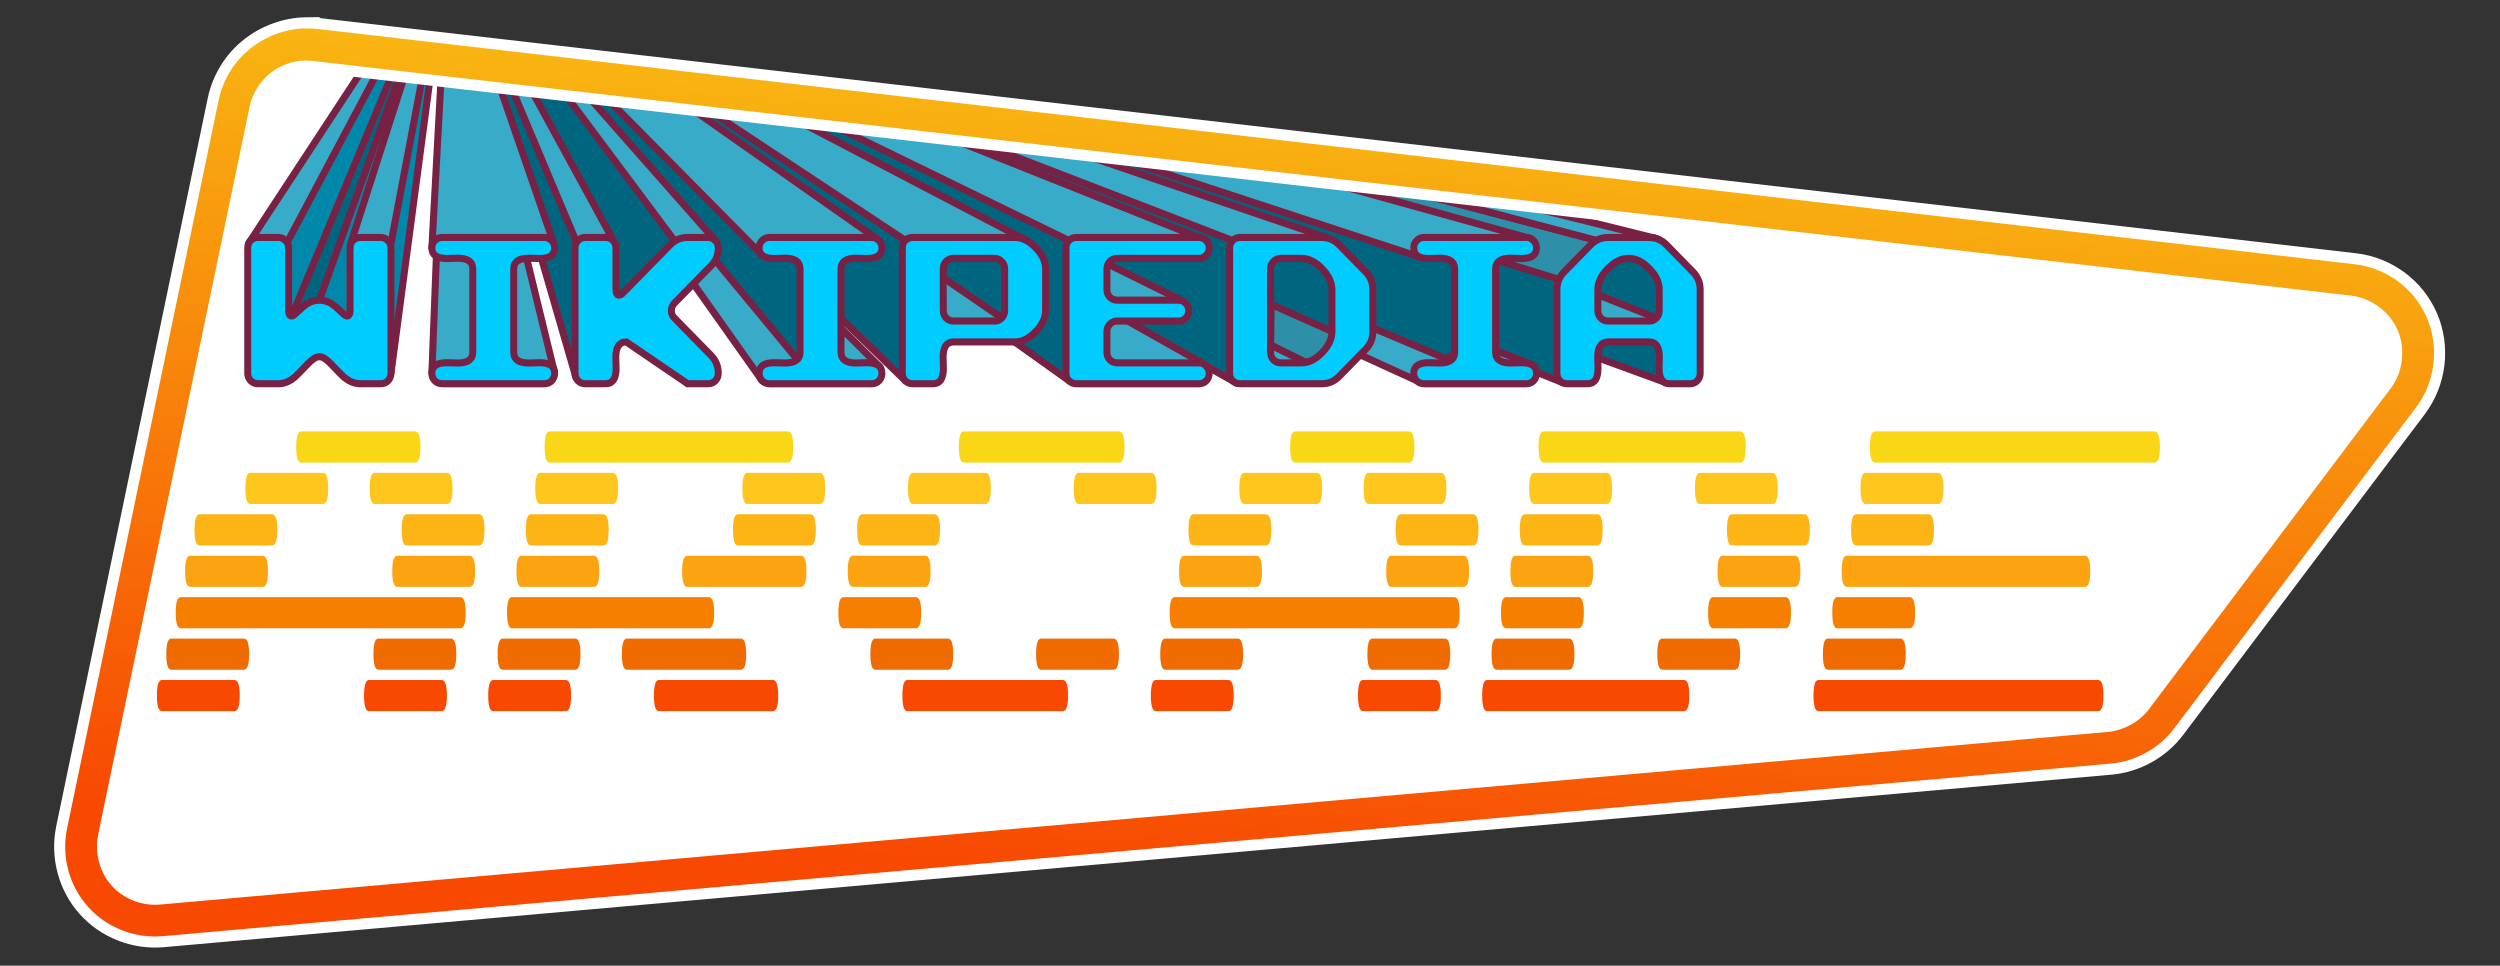 <?xml version="1.0" encoding="UTF-8" standalone="no"?>
<!-- Created with Inkscape (http://www.inkscape.org/) -->

<svg
   xmlns:dc="http://purl.org/dc/elements/1.1/"
   xmlns:cc="http://creativecommons.org/ns#"
   xmlns:rdf="http://www.w3.org/1999/02/22-rdf-syntax-ns#"
   xmlns:svg="http://www.w3.org/2000/svg"
   xmlns="http://www.w3.org/2000/svg"
   xmlns:xlink="http://www.w3.org/1999/xlink"
   xmlns:sodipodi="http://sodipodi.sourceforge.net/DTD/sodipodi-0.dtd"
   xmlns:inkscape="http://www.inkscape.org/namespaces/inkscape"
   width="677.276"
   height="261.613"
   id="svg2"
   version="1.1"
   inkscape:version="0.92.2 (5c3e80d, 2017-08-06)"
   sodipodi:docname="Image_de_travail_VateGV.svg"
   inkscape:export-filename="C:\Users\LRQ\Downloads\Image_de_travail_VateGV.svg.png"
   inkscape:export-xdpi="96"
   inkscape:export-ydpi="96">
  <rect width="100%" height="100%" fill="#333333" stroke="none"/>
  <defs
     id="defs4">
    <linearGradient
       inkscape:collect="always"
       id="linearGradient5145">
      <stop
         style="stop-color:#f9d616;stop-opacity:1"
         offset="0"
         id="stop5147" />
      <stop
         style="stop-color:#f74902;stop-opacity:1"
         offset="1"
         id="stop5149" />
    </linearGradient>
    <linearGradient
       inkscape:collect="always"
       xlink:href="#linearGradient5145"
       id="linearGradient5151"
       x1="319.742"
       y1="165.624"
       x2="343.283"
       y2="490.778"
       gradientUnits="userSpaceOnUse" />
    <clipPath
       clipPathUnits="userSpaceOnUse"
       id="clipPath4010">
      <path
         sodipodi:nodetypes="ccccsccscscccsccc"
         transform="matrix(-0.89,0,0,0.89,768.563,38.836)"
         inkscape:connector-curvature="0"
         id="path4012"
         d="m 712.969,210.969 c -0.792,0.031 -1.589,0.095 -2.375,0.188 -0.01,0.001 -0.021,-0.001 -0.031,0 l -651.531,75 c -10.761,1.235 -20.257,8.297 -24.531,18.25 -4.274,9.953 -2.858,21.69 3.656,30.344 l 77.312,102.625 c 5.165,6.843 13.116,11.243 21.656,12 l 622.688,55.188 c 9.537,0.844 19.07,-2.913 25.438,-10.062 6.367,-7.15 9.001,-17.062 7.062,-26.438 l 0,-0.031 -48.438,-232.812 c -1.456,-7.014 -5.367,-13.325 -11,-17.75 -5.633,-4.425 -12.716,-6.747 -19.875,-6.5 l -0.031,0 z"
         style="font-size:medium;font-style:normal;font-variant:normal;font-weight:normal;font-stretch:normal;text-indent:0;text-align:start;text-decoration:none;line-height:normal;letter-spacing:normal;word-spacing:normal;text-transform:none;direction:ltr;block-progression:tb;writing-mode:lr-tb;text-anchor:start;baseline-shift:baseline;color:#000000;fill:url(#linearGradient4014);fill-opacity:1;stroke:none;stroke-width:4.376;marker:none;visibility:visible;display:inline;overflow:visible;enable-background:accumulate;font-family:Sans;-inkscape-font-specification:Sans" />
    </clipPath>
    <linearGradient
       inkscape:collect="always"
       xlink:href="#linearGradient5145"
       id="linearGradient4014"
       gradientUnits="userSpaceOnUse"
       x1="319.742"
       y1="165.624"
       x2="343.283"
       y2="490.778" />
    <linearGradient
       inkscape:collect="always"
       xlink:href="#linearGradient5145"
       id="linearGradient4023"
       gradientUnits="userSpaceOnUse"
       gradientTransform="matrix(-0.89,0,0,0.89,768.563,38.836)"
       x1="319.742"
       y1="165.624"
       x2="343.283"
       y2="490.778" />
  </defs>
  <sodipodi:namedview
     id="base"
     pagecolor="#ffffff"
     bordercolor="#666666"
     borderopacity="1.0"
     inkscape:pageopacity="0.0"
     inkscape:pageshadow="2"
     inkscape:zoom="0.90509668"
     inkscape:cx="324.94606"
     inkscape:cy="193.47402"
     inkscape:document-units="px"
     inkscape:current-layer="layer1"
     showgrid="false"
     inkscape:window-width="1280"
     inkscape:window-height="668"
     inkscape:window-x="0"
     inkscape:window-y="1"
     inkscape:window-maximized="0"
     inkscape:object-nodes="true"
     inkscape:snap-smooth-nodes="true"
     inkscape:snap-object-midpoints="true"
     inkscape:snap-center="true"
     inkscape:object-paths="true"
     inkscape:snap-nodes="true"
     inkscape:snap-global="false"
     fit-margin-top="0"
     fit-margin-left="0"
     fit-margin-right="0"
     fit-margin-bottom="0" />
  <g
     inkscape:label="Calque 1"
     inkscape:groupmode="layer"
     id="layer1"
     transform="translate(-62.75,-226.444)">
    <path
       style="font-size:medium;font-style:normal;font-variant:normal;font-weight:normal;font-stretch:normal;text-indent:0;text-align:start;text-decoration:none;line-height:normal;letter-spacing:normal;word-spacing:normal;text-transform:none;direction:ltr;block-progression:tb;writing-mode:lr-tb;text-anchor:start;baseline-shift:baseline;color:#000000;fill:url(#linearGradient5151);fill-opacity:1;stroke:none;stroke-width:4.376;marker:none;visibility:visible;display:inline;overflow:visible;enable-background:accumulate;font-family:Sans;-inkscape-font-specification:Sans"
       d="m 712.969,210.969 c -0.792,0.031 -1.589,0.095 -2.375,0.188 -0.01,0.001 -0.021,-0.001 -0.031,0 l -651.531,75 c -10.761,1.235 -20.257,8.297 -24.531,18.25 -4.274,9.953 -2.858,21.69 3.656,30.344 l 77.312,102.625 c 5.165,6.843 13.116,11.243 21.656,12 l 622.688,55.188 c 9.537,0.844 19.07,-2.913 25.438,-10.062 6.367,-7.15 9.001,-17.062 7.062,-26.438 l 0,-0.031 -48.438,-232.812 c -1.456,-7.014 -5.367,-13.325 -11,-17.75 -5.633,-4.425 -12.716,-6.747 -19.875,-6.5 l -0.031,0 z"
       id="path4904"
       inkscape:connector-curvature="0"
       transform="matrix(-0.848,0,0,0.848,751.019,54.05)"
       sodipodi:nodetypes="ccccsccscscccsccc" />
    <path
       style="font-size:medium;font-style:normal;font-variant:normal;font-weight:normal;font-stretch:normal;text-indent:0;text-align:start;text-decoration:none;line-height:normal;letter-spacing:normal;word-spacing:normal;text-transform:none;direction:ltr;block-progression:tb;writing-mode:lr-tb;text-anchor:start;baseline-shift:baseline;color:#000000;fill:#ffffff;fill-opacity:1;stroke:none;stroke-width:27.351;marker:none;visibility:visible;display:inline;overflow:visible;enable-background:accumulate;font-family:Sans;-inkscape-font-specification:Sans"
       d="m 713.406,224.625 0.062,0 c 0.01,-3.6e-4 0.021,3.4e-4 0.031,0 3.886,-0.127 7.863,1.179 10.938,3.594 3.083,2.422 5.265,5.941 6.062,9.781 l 48.125,231.312 0,0.156 0.281,1.375 c 1.054,5.098 -0.437,10.701 -3.875,14.562 -3.44,3.863 -8.809,5.99 -14,5.531 L 138.344,435.75 c -4.627,-0.41 -9.139,-2.907 -11.938,-6.594 L 126.375,429.125 49.094,326.531 c -3.514,-4.669 -4.335,-11.355 -2.031,-16.719 2.302,-5.36 7.732,-9.397 13.531,-10.062 l 651.031,-74.938 0.281,-0.031 0.156,-0.031 0.062,0 0.062,0 c 0.27,-0.032 0.54,-0.075 0.812,-0.094 0.136,-0.009 0.273,-0.025 0.406,-0.031 z"
       id="path5141"
       inkscape:connector-curvature="0"
       transform="matrix(-0.848,0,0,0.848,751.019,54.05)"
       sodipodi:nodetypes="cccsccccscscccsccccccccc" />
    <g
       id="g4207"
       transform="matrix(1.274,0,0,1.274,-50.139,-58.661)">
      <g
         transform="translate(-8,6)"
         style="fill:#ffc61e"
         id="g3158">
        <path
           style="font-size:72px;font-style:normal;font-variant:normal;font-weight:bold;font-stretch:normal;line-height:125%;letter-spacing:0px;word-spacing:0px;fill:#ffc61e;fill-opacity:1;stroke:none;font-family:Arcade Interlaced;-inkscape-font-specification:Arcade Interlaced Bold"
           d="m 151.843,324.962 15.433,0 c 0.751,4e-5 1.126,-1.104 1.126,-3.312 -2e-5,-2.208 -0.375,-3.312 -1.126,-3.312 l -15.433,0 c -0.707,5e-5 -1.06,1.104 -1.06,3.312 -1e-5,2.208 0.353,3.312 1.06,3.312"
           id="path3134"
           inkscape:connector-curvature="0"
           transform="translate(-2,0)" />
        <path
           style="font-size:72px;font-style:normal;font-variant:normal;font-weight:bold;font-stretch:normal;line-height:125%;letter-spacing:0px;word-spacing:0px;fill:#ffc61e;fill-opacity:1;stroke:none;font-family:Arcade Interlaced;-inkscape-font-specification:Arcade Interlaced Bold"
           d="m 178.272,324.962 15.433,0 c 0.751,4e-5 1.126,-1.104 1.126,-3.312 -6e-5,-2.208 -0.375,-3.312 -1.126,-3.312 l -15.433,0 c -0.707,5e-5 -1.06,1.104 -1.06,3.312 -3e-5,2.208 0.353,3.312 1.06,3.312"
           id="path3132"
           inkscape:connector-curvature="0"
           transform="translate(-2,0)" />
        <path
           style="font-size:72px;font-style:normal;font-variant:normal;font-weight:bold;font-stretch:normal;line-height:125%;letter-spacing:0px;word-spacing:0px;fill:#ffc61e;fill-opacity:1;stroke:none;font-family:Arcade Interlaced;-inkscape-font-specification:Arcade Interlaced Bold"
           d="m 213.487,324.962 15.433,0 c 0.751,4e-5 1.126,-1.104 1.126,-3.312 -2e-5,-2.208 -0.375,-3.312 -1.126,-3.312 l -15.433,0 c -0.707,5e-5 -1.06,1.104 -1.06,3.312 0,2.208 0.353,3.312 1.06,3.312"
           id="path3110"
           inkscape:connector-curvature="0"
           transform="translate(-2,0)" />
        <path
           style="font-size:72px;font-style:normal;font-variant:normal;font-weight:bold;font-stretch:normal;line-height:125%;letter-spacing:0px;word-spacing:0px;fill:#ffc61e;fill-opacity:1;stroke:none;font-family:Arcade Interlaced;-inkscape-font-specification:Arcade Interlaced Bold"
           d="m 257.535,324.962 15.433,0 c 0.751,4e-5 1.126,-1.104 1.126,-3.312 -6e-5,-2.208 -0.375,-3.312 -1.126,-3.312 l -15.433,0 c -0.707,5e-5 -1.06,1.104 -1.06,3.312 -4e-5,2.208 0.353,3.312 1.06,3.312"
           id="path3108"
           inkscape:connector-curvature="0"
           transform="translate(-2,0)" />
        <path
           style="font-size:72px;font-style:normal;font-variant:normal;font-weight:bold;font-stretch:normal;line-height:125%;letter-spacing:0px;word-spacing:0px;fill:#ffc61e;fill-opacity:1;stroke:none;font-family:Arcade Interlaced;-inkscape-font-specification:Arcade Interlaced Bold"
           d="m 292.749,324.962 15.433,0 c 0.751,4e-5 1.126,-1.104 1.126,-3.312 -2e-5,-2.208 -0.375,-3.312 -1.126,-3.312 l -15.433,0 c -0.707,5e-5 -1.06,1.104 -1.06,3.312 -10e-6,2.208 0.353,3.312 1.06,3.312"
           id="path3086"
           inkscape:connector-curvature="0"
           transform="translate(-2,0)" />
        <path
           style="font-size:72px;font-style:normal;font-variant:normal;font-weight:bold;font-stretch:normal;line-height:125%;letter-spacing:0px;word-spacing:0px;fill:#ffc61e;fill-opacity:1;stroke:none;font-family:Arcade Interlaced;-inkscape-font-specification:Arcade Interlaced Bold"
           d="m 327.988,324.962 15.433,0 c 0.751,4e-5 1.126,-1.104 1.126,-3.312 -6e-5,-2.208 -0.375,-3.312 -1.126,-3.312 l -15.433,0 c -0.707,5e-5 -1.06,1.104 -1.06,3.312 -4e-5,2.208 0.353,3.312 1.06,3.312"
           id="path3084"
           inkscape:connector-curvature="0"
           transform="translate(-2,0)" />
        <path
           style="font-size:72px;font-style:normal;font-variant:normal;font-weight:bold;font-stretch:normal;line-height:125%;letter-spacing:0px;word-spacing:0px;fill:#ffc61e;fill-opacity:1;stroke:none;font-family:Arcade Interlaced;-inkscape-font-specification:Arcade Interlaced Bold"
           d="m 363.203,324.962 15.433,0 c 0.751,4e-5 1.126,-1.104 1.126,-3.312 -3e-5,-2.208 -0.375,-3.312 -1.126,-3.312 l -15.433,0 c -0.707,5e-5 -1.06,1.104 -1.06,3.312 -10e-6,2.208 0.353,3.312 1.06,3.312"
           id="path3068"
           inkscape:connector-curvature="0"
           transform="translate(-2,0)" />
        <path
           style="font-size:72px;font-style:normal;font-variant:normal;font-weight:bold;font-stretch:normal;line-height:125%;letter-spacing:0px;word-spacing:0px;fill:#ffc61e;fill-opacity:1;stroke:none;font-family:Arcade Interlaced;-inkscape-font-specification:Arcade Interlaced Bold"
           d="m 389.631,324.962 15.433,0 c 0.751,4e-5 1.126,-1.104 1.126,-3.312 -5e-5,-2.208 -0.375,-3.312 -1.126,-3.312 l -15.433,0 c -0.707,5e-5 -1.06,1.104 -1.06,3.312 -4e-5,2.208 0.353,3.312 1.06,3.312"
           id="path3066"
           inkscape:connector-curvature="0"
           transform="translate(-2,0)" />
        <path
           style="font-size:72px;font-style:normal;font-variant:normal;font-weight:bold;font-stretch:normal;line-height:125%;letter-spacing:0px;word-spacing:0px;fill:#ffc61e;fill-opacity:1;stroke:none;font-family:Arcade Interlaced;-inkscape-font-specification:Arcade Interlaced Bold"
           d="m 424.846,324.962 15.433,0 c 0.751,4e-5 1.126,-1.104 1.126,-3.312 -2e-5,-2.208 -0.375,-3.312 -1.126,-3.312 l -15.433,0 c -0.707,5e-5 -1.06,1.104 -1.06,3.312 0,2.208 0.353,3.312 1.06,3.312"
           id="path3044"
           inkscape:connector-curvature="0"
           transform="translate(-2,0)" />
        <path
           style="font-size:72px;font-style:normal;font-variant:normal;font-weight:bold;font-stretch:normal;line-height:125%;letter-spacing:0px;word-spacing:0px;fill:#ffc61e;fill-opacity:1;stroke:none;font-family:Arcade Interlaced;-inkscape-font-specification:Arcade Interlaced Bold"
           d="m 460.084,324.962 15.433,0 c 0.751,4e-5 1.126,-1.104 1.126,-3.312 -6e-5,-2.208 -0.375,-3.312 -1.126,-3.312 l -15.433,0 c -0.707,5e-5 -1.06,1.104 -1.06,3.312 -3e-5,2.208 0.353,3.312 1.06,3.312"
           id="path3042"
           inkscape:connector-curvature="0"
           transform="translate(-2,0)" />
        <path
           style="font-size:72px;font-style:normal;font-variant:normal;font-weight:bold;font-stretch:normal;line-height:125%;letter-spacing:0px;word-spacing:0px;fill:#ffc61e;fill-opacity:1;stroke:none;font-family:Arcade Interlaced;-inkscape-font-specification:Arcade Interlaced Bold"
           d="m 495.299,324.962 15.433,0 c 0.751,4e-5 1.126,-1.104 1.126,-3.312 -2e-5,-2.208 -0.375,-3.312 -1.126,-3.312 l -15.433,0 c -0.707,5e-5 -1.06,1.104 -1.06,3.312 0,2.208 0.353,3.312 1.06,3.312"
           id="path3020"
           inkscape:connector-curvature="0"
           transform="translate(-2,0)" />
      </g>
      <g
         transform="translate(-8,6)"
         style="fill:#f9d616"
         id="g3171">
        <path
           inkscape:connector-curvature="0"
           style="font-size:72px;font-style:normal;font-variant:normal;font-weight:bold;font-stretch:normal;line-height:125%;letter-spacing:0px;word-spacing:0px;fill:#f9d616;fill-opacity:1;stroke:none;font-family:Arcade Interlaced;-inkscape-font-specification:Arcade Interlaced Bold"
           d="m 160.653,316.152 24.243,0 c 0.751,5e-5 1.126,-1.104 1.126,-3.312 -4e-5,-2.208 -0.375,-3.312 -1.126,-3.312 l -24.243,0 c -0.707,6e-5 -1.06,1.104 -1.06,3.312 -2e-5,2.208 0.353,3.312 1.06,3.312"
           id="path3130" />
        <path
           inkscape:connector-curvature="0"
           style="font-size:72px;font-style:normal;font-variant:normal;font-weight:bold;font-stretch:normal;line-height:125%;letter-spacing:0px;word-spacing:0px;fill:#f9d616;fill-opacity:1;stroke:none;font-family:Arcade Interlaced;-inkscape-font-specification:Arcade Interlaced Bold"
           d="m 213.487,316.152 50.672,0 c 0.751,5e-5 1.126,-1.104 1.126,-3.312 -5e-5,-2.208 -0.375,-3.312 -1.126,-3.312 l -50.672,0 c -0.707,6e-5 -1.06,1.104 -1.06,3.312 0,2.208 0.353,3.312 1.06,3.312"
           id="path3106" />
        <path
           inkscape:connector-curvature="0"
           style="font-size:72px;font-style:normal;font-variant:normal;font-weight:bold;font-stretch:normal;line-height:125%;letter-spacing:0px;word-spacing:0px;fill:#f9d616;fill-opacity:1;stroke:none;font-family:Arcade Interlaced;-inkscape-font-specification:Arcade Interlaced Bold"
           d="m 301.559,316.152 33.052,0 c 0.751,5e-5 1.126,-1.104 1.126,-3.312 -6e-5,-2.208 -0.375,-3.312 -1.126,-3.312 l -33.052,0 c -0.707,6e-5 -1.06,1.104 -1.06,3.312 -2e-5,2.208 0.353,3.312 1.06,3.312"
           id="path3082" />
        <path
           inkscape:connector-curvature="0"
           style="font-size:72px;font-style:normal;font-variant:normal;font-weight:bold;font-stretch:normal;line-height:125%;letter-spacing:0px;word-spacing:0px;fill:#f9d616;fill-opacity:1;stroke:none;font-family:Arcade Interlaced;-inkscape-font-specification:Arcade Interlaced Bold"
           d="m 372.012,316.152 24.243,0 c 0.751,5e-5 1.126,-1.104 1.126,-3.312 -4e-5,-2.208 -0.375,-3.312 -1.126,-3.312 l -24.243,0 c -0.707,6e-5 -1.06,1.104 -1.06,3.312 -2e-5,2.208 0.353,3.312 1.06,3.312"
           id="path3064" />
        <path
           inkscape:connector-curvature="0"
           style="font-size:72px;font-style:normal;font-variant:normal;font-weight:bold;font-stretch:normal;line-height:125%;letter-spacing:0px;word-spacing:0px;fill:#f9d616;fill-opacity:1;stroke:none;font-family:Arcade Interlaced;-inkscape-font-specification:Arcade Interlaced Bold"
           d="m 424.846,316.152 41.862,0 c 0.751,5e-5 1.126,-1.104 1.126,-3.312 -4e-5,-2.208 -0.375,-3.312 -1.126,-3.312 l -41.862,0 c -0.707,6e-5 -1.06,1.104 -1.06,3.312 0,2.208 0.353,3.312 1.06,3.312"
           id="path3040" />
        <path
           inkscape:connector-curvature="0"
           style="font-size:72px;font-style:normal;font-variant:normal;font-weight:bold;font-stretch:normal;line-height:125%;letter-spacing:0px;word-spacing:0px;fill:#f9d616;fill-opacity:1;stroke:none;font-family:Arcade Interlaced;-inkscape-font-specification:Arcade Interlaced Bold"
           d="m 495.299,316.152 59.481,0 c 0.751,5e-5 1.126,-1.104 1.126,-3.312 -6e-5,-2.208 -0.375,-3.312 -1.126,-3.312 l -59.481,0 c -0.707,6e-5 -1.06,1.104 -1.06,3.312 0,2.208 0.353,3.312 1.06,3.312"
           id="path3018" />
      </g>
      <g
         style="fill:#fca311"
         transform="translate(-14,6)"
         id="g3199">
        <path
           inkscape:connector-curvature="0"
           style="font-size:72px;font-style:normal;font-variant:normal;font-weight:bold;font-stretch:normal;line-height:125%;letter-spacing:0px;word-spacing:0px;fill:#fca311;fill-opacity:1;stroke:none;font-family:Arcade Interlaced;-inkscape-font-specification:Arcade Interlaced Bold"
           d="m 143.034,342.581 15.433,0 c 0.751,3e-5 1.126,-1.104 1.126,-3.312 -2e-5,-2.208 -0.375,-3.312 -1.126,-3.312 l -15.433,0 c -0.707,3e-5 -1.06,1.104 -1.06,3.312 0,2.208 0.353,3.312 1.06,3.312"
           id="path3124" />
        <path
           inkscape:connector-curvature="0"
           style="font-size:72px;font-style:normal;font-variant:normal;font-weight:bold;font-stretch:normal;line-height:125%;letter-spacing:0px;word-spacing:0px;fill:#fca311;fill-opacity:1;stroke:none;font-family:Arcade Interlaced;-inkscape-font-specification:Arcade Interlaced Bold"
           d="m 187.081,342.581 15.433,0 c 0.751,3e-5 1.126,-1.104 1.126,-3.312 -6e-5,-2.208 -0.375,-3.312 -1.126,-3.312 l -15.433,0 c -0.707,3e-5 -1.06,1.104 -1.06,3.312 -4e-5,2.208 0.353,3.312 1.06,3.312"
           id="path3122" />
        <path
           inkscape:connector-curvature="0"
           style="font-size:72px;font-style:normal;font-variant:normal;font-weight:bold;font-stretch:normal;line-height:125%;letter-spacing:0px;word-spacing:0px;fill:#fca311;fill-opacity:1;stroke:none;font-family:Arcade Interlaced;-inkscape-font-specification:Arcade Interlaced Bold"
           d="m 213.487,342.581 15.433,0 c 0.751,3e-5 1.126,-1.104 1.126,-3.312 -2e-5,-2.208 -0.375,-3.312 -1.126,-3.312 l -15.433,0 c -0.707,3e-5 -1.06,1.104 -1.06,3.312 0,2.208 0.353,3.312 1.06,3.312"
           id="path3098" />
        <path
           inkscape:connector-curvature="0"
           style="font-size:72px;font-style:normal;font-variant:normal;font-weight:bold;font-stretch:normal;line-height:125%;letter-spacing:0px;word-spacing:0px;fill:#fca311;fill-opacity:1;stroke:none;font-family:Arcade Interlaced;-inkscape-font-specification:Arcade Interlaced Bold"
           d="m 248.725,342.581 24.243,0 c 0.751,3e-5 1.126,-1.104 1.126,-3.312 -6e-5,-2.208 -0.375,-3.312 -1.126,-3.312 l -24.243,0 c -0.707,3e-5 -1.06,1.104 -1.06,3.312 -4e-5,2.208 0.353,3.312 1.06,3.312"
           id="path3090" />
        <path
           inkscape:connector-curvature="0"
           style="font-size:72px;font-style:normal;font-variant:normal;font-weight:bold;font-stretch:normal;line-height:125%;letter-spacing:0px;word-spacing:0px;fill:#fca311;fill-opacity:1;stroke:none;font-family:Arcade Interlaced;-inkscape-font-specification:Arcade Interlaced Bold"
           d="m 283.94,342.581 15.433,0 c 0.751,3e-5 1.126,-1.104 1.126,-3.312 -2e-5,-2.208 -0.375,-3.312 -1.126,-3.312 l -15.433,0 c -0.707,3e-5 -1.06,1.104 -1.06,3.312 0,2.208 0.353,3.312 1.06,3.312"
           id="path3076" />
        <path
           inkscape:connector-curvature="0"
           style="font-size:72px;font-style:normal;font-variant:normal;font-weight:bold;font-stretch:normal;line-height:125%;letter-spacing:0px;word-spacing:0px;fill:#fca311;fill-opacity:1;stroke:none;font-family:Arcade Interlaced;-inkscape-font-specification:Arcade Interlaced Bold"
           d="m 354.393,342.581 15.433,0 c 0.751,3e-5 1.126,-1.104 1.126,-3.312 -2e-5,-2.208 -0.375,-3.312 -1.126,-3.312 l -15.433,0 c -0.707,3e-5 -1.06,1.104 -1.06,3.312 0,2.208 0.353,3.312 1.06,3.312"
           id="path3058" />
        <path
           inkscape:connector-curvature="0"
           style="font-size:72px;font-style:normal;font-variant:normal;font-weight:bold;font-stretch:normal;line-height:125%;letter-spacing:0px;word-spacing:0px;fill:#fca311;fill-opacity:1;stroke:none;font-family:Arcade Interlaced;-inkscape-font-specification:Arcade Interlaced Bold"
           d="m 398.441,342.581 15.433,0 c 0.751,3e-5 1.126,-1.104 1.126,-3.312 -6e-5,-2.208 -0.375,-3.312 -1.126,-3.312 l -15.433,0 c -0.707,3e-5 -1.06,1.104 -1.06,3.312 -4e-5,2.208 0.353,3.312 1.06,3.312"
           id="path3056" />
        <path
           inkscape:connector-curvature="0"
           style="font-size:72px;font-style:normal;font-variant:normal;font-weight:bold;font-stretch:normal;line-height:125%;letter-spacing:0px;word-spacing:0px;fill:#fca311;fill-opacity:1;stroke:none;font-family:Arcade Interlaced;-inkscape-font-specification:Arcade Interlaced Bold"
           d="m 424.846,342.581 15.433,0 c 0.751,3e-5 1.126,-1.104 1.126,-3.312 -2e-5,-2.208 -0.375,-3.312 -1.126,-3.312 l -15.433,0 c -0.707,3e-5 -1.06,1.104 -1.06,3.312 0,2.208 0.353,3.312 1.06,3.312"
           id="path3030" />
        <path
           inkscape:connector-curvature="0"
           style="font-size:72px;font-style:normal;font-variant:normal;font-weight:bold;font-stretch:normal;line-height:125%;letter-spacing:0px;word-spacing:0px;fill:#fca311;fill-opacity:1;stroke:none;font-family:Arcade Interlaced;-inkscape-font-specification:Arcade Interlaced Bold"
           d="m 468.894,342.581 15.433,0 c 0.751,3e-5 1.126,-1.104 1.126,-3.312 -6e-5,-2.208 -0.375,-3.312 -1.126,-3.312 l -15.433,0 c -0.707,3e-5 -1.06,1.104 -1.06,3.312 -4e-5,2.208 0.353,3.312 1.06,3.312"
           id="path2998" />
        <path
           inkscape:connector-curvature="0"
           style="font-size:72px;font-style:normal;font-variant:normal;font-weight:bold;font-stretch:normal;line-height:125%;letter-spacing:0px;word-spacing:0px;fill:#fca311;fill-opacity:1;stroke:none;font-family:Arcade Interlaced;-inkscape-font-specification:Arcade Interlaced Bold"
           d="m 495.299,342.581 50.672,0 c 0.751,3e-5 1.126,-1.104 1.126,-3.312 -5e-5,-2.208 -0.375,-3.312 -1.126,-3.312 l -50.672,0 c -0.707,3e-5 -1.06,1.104 -1.06,3.312 0,2.208 0.353,3.312 1.06,3.312"
           id="path3012" />
      </g>
      <g
         style="fill:#ef6b00"
         transform="translate(-18,6)"
         id="g3248">
        <path
           inkscape:connector-curvature="0"
           style="font-size:72px;font-style:normal;font-variant:normal;font-weight:bold;font-stretch:normal;line-height:125%;letter-spacing:0px;word-spacing:0px;fill:#ef6b00;fill-opacity:1;stroke:none;font-family:Arcade Interlaced;-inkscape-font-specification:Arcade Interlaced Bold"
           d="m 143.034,360.2 15.433,0 c 0.751,1e-5 1.126,-1.104 1.126,-3.312 -2e-5,-2.208 -0.375,-3.312 -1.126,-3.312 l -15.433,0 c -0.707,2e-5 -1.06,1.104 -1.06,3.312 0,2.208 0.353,3.312 1.06,3.312"
           id="path3118" />
        <path
           inkscape:connector-curvature="0"
           style="font-size:72px;font-style:normal;font-variant:normal;font-weight:bold;font-stretch:normal;line-height:125%;letter-spacing:0px;word-spacing:0px;fill:#ef6b00;fill-opacity:1;stroke:none;font-family:Arcade Interlaced;-inkscape-font-specification:Arcade Interlaced Bold"
           d="m 187.081,360.2 15.433,0 c 0.751,1e-5 1.126,-1.104 1.126,-3.312 -6e-5,-2.208 -0.375,-3.312 -1.126,-3.312 l -15.433,0 c -0.707,2e-5 -1.06,1.104 -1.06,3.312 -4e-5,2.208 0.353,3.312 1.06,3.312"
           id="path3116" />
        <path
           inkscape:connector-curvature="0"
           style="font-size:72px;font-style:normal;font-variant:normal;font-weight:bold;font-stretch:normal;line-height:125%;letter-spacing:0px;word-spacing:0px;fill:#ef6b00;fill-opacity:1;stroke:none;font-family:Arcade Interlaced;-inkscape-font-specification:Arcade Interlaced Bold"
           d="m 213.487,360.2 15.433,0 c 0.751,1e-5 1.126,-1.104 1.126,-3.312 -2e-5,-2.208 -0.375,-3.312 -1.126,-3.312 l -15.433,0 c -0.707,2e-5 -1.06,1.104 -1.06,3.312 0,2.208 0.353,3.312 1.06,3.312"
           id="path3096" />
        <path
           inkscape:connector-curvature="0"
           style="font-size:72px;font-style:normal;font-variant:normal;font-weight:bold;font-stretch:normal;line-height:125%;letter-spacing:0px;word-spacing:0px;fill:#ef6b00;fill-opacity:1;stroke:none;font-family:Arcade Interlaced;-inkscape-font-specification:Arcade Interlaced Bold"
           d="m 239.915,360.2 24.243,0 c 0.751,1e-5 1.126,-1.104 1.126,-3.312 -5e-5,-2.208 -0.375,-3.312 -1.126,-3.312 l -24.243,0 c -0.707,2e-5 -1.06,1.104 -1.06,3.312 -3e-5,2.208 0.353,3.312 1.06,3.312"
           id="path3094" />
        <path
           inkscape:connector-curvature="0"
           style="font-size:72px;font-style:normal;font-variant:normal;font-weight:bold;font-stretch:normal;line-height:125%;letter-spacing:0px;word-spacing:0px;fill:#ef6b00;fill-opacity:1;stroke:none;font-family:Arcade Interlaced;-inkscape-font-specification:Arcade Interlaced Bold"
           d="m 292.749,360.2 15.433,0 c 0.751,1e-5 1.126,-1.104 1.126,-3.312 -2e-5,-2.208 -0.375,-3.312 -1.126,-3.312 l -15.433,0 c -0.707,2e-5 -1.06,1.104 -1.06,3.312 -10e-6,2.208 0.353,3.312 1.06,3.312"
           id="path3074" />
        <path
           inkscape:connector-curvature="0"
           style="font-size:72px;font-style:normal;font-variant:normal;font-weight:bold;font-stretch:normal;line-height:125%;letter-spacing:0px;word-spacing:0px;fill:#ef6b00;fill-opacity:1;stroke:none;font-family:Arcade Interlaced;-inkscape-font-specification:Arcade Interlaced Bold"
           d="m 327.988,360.2 15.433,0 c 0.751,1e-5 1.126,-1.104 1.126,-3.312 -6e-5,-2.208 -0.375,-3.312 -1.126,-3.312 l -15.433,0 c -0.707,2e-5 -1.06,1.104 -1.06,3.312 -4e-5,2.208 0.353,3.312 1.06,3.312"
           id="path3072" />
        <path
           inkscape:connector-curvature="0"
           style="font-size:72px;font-style:normal;font-variant:normal;font-weight:bold;font-stretch:normal;line-height:125%;letter-spacing:0px;word-spacing:0px;fill:#ef6b00;fill-opacity:1;stroke:none;font-family:Arcade Interlaced;-inkscape-font-specification:Arcade Interlaced Bold"
           d="m 354.393,360.2 15.433,0 c 0.751,1e-5 1.126,-1.104 1.126,-3.312 -2e-5,-2.208 -0.375,-3.312 -1.126,-3.312 l -15.433,0 c -0.707,2e-5 -1.06,1.104 -1.06,3.312 0,2.208 0.353,3.312 1.06,3.312"
           id="path3052" />
        <path
           inkscape:connector-curvature="0"
           style="font-size:72px;font-style:normal;font-variant:normal;font-weight:bold;font-stretch:normal;line-height:125%;letter-spacing:0px;word-spacing:0px;fill:#ef6b00;fill-opacity:1;stroke:none;font-family:Arcade Interlaced;-inkscape-font-specification:Arcade Interlaced Bold"
           d="m 398.441,360.2 15.433,0 c 0.751,1e-5 1.126,-1.104 1.126,-3.312 -6e-5,-2.208 -0.375,-3.312 -1.126,-3.312 l -15.433,0 c -0.707,2e-5 -1.06,1.104 -1.06,3.312 -4e-5,2.208 0.353,3.312 1.06,3.312"
           id="path3050" />
        <path
           inkscape:connector-curvature="0"
           style="font-size:72px;font-style:normal;font-variant:normal;font-weight:bold;font-stretch:normal;line-height:125%;letter-spacing:0px;word-spacing:0px;fill:#ef6b00;fill-opacity:1;stroke:none;font-family:Arcade Interlaced;-inkscape-font-specification:Arcade Interlaced Bold"
           d="m 424.846,360.2 15.433,0 c 0.751,1e-5 1.126,-1.104 1.126,-3.312 -2e-5,-2.208 -0.375,-3.312 -1.126,-3.312 l -15.433,0 c -0.707,2e-5 -1.06,1.104 -1.06,3.312 0,2.208 0.353,3.312 1.06,3.312"
           id="path3028" />
        <path
           inkscape:connector-curvature="0"
           style="font-size:72px;font-style:normal;font-variant:normal;font-weight:bold;font-stretch:normal;line-height:125%;letter-spacing:0px;word-spacing:0px;fill:#ef6b00;fill-opacity:1;stroke:none;font-family:Arcade Interlaced;-inkscape-font-specification:Arcade Interlaced Bold"
           d="m 460.084,360.2 15.433,0 c 0.751,1e-5 1.126,-1.104 1.126,-3.312 -6e-5,-2.208 -0.375,-3.312 -1.126,-3.312 l -15.433,0 c -0.707,2e-5 -1.06,1.104 -1.06,3.312 -3e-5,2.208 0.353,3.312 1.06,3.312"
           id="path3026" />
        <path
           inkscape:connector-curvature="0"
           style="font-size:72px;font-style:normal;font-variant:normal;font-weight:bold;font-stretch:normal;line-height:125%;letter-spacing:0px;word-spacing:0px;fill:#ef6b00;fill-opacity:1;stroke:none;font-family:Arcade Interlaced;-inkscape-font-specification:Arcade Interlaced Bold"
           d="m 495.299,360.2 15.433,0 c 0.751,1e-5 1.126,-1.104 1.126,-3.312 -2e-5,-2.208 -0.375,-3.312 -1.126,-3.312 l -15.433,0 c -0.707,2e-5 -1.06,1.104 -1.06,3.312 0,2.208 0.353,3.312 1.06,3.312"
           id="path3010" />
      </g>
      <g
         style="fill:#f74902"
         transform="translate(-20,6)"
         id="g3279">
        <path
           inkscape:connector-curvature="0"
           style="font-size:72px;font-style:normal;font-variant:normal;font-weight:bold;font-stretch:normal;line-height:125%;letter-spacing:0px;word-spacing:0px;fill:#f74902;fill-opacity:1;stroke:none;font-family:Arcade Interlaced;-inkscape-font-specification:Arcade Interlaced Bold"
           d="m 143.034,369.01 15.433,0 c 0.751,0 1.126,-1.104 1.126,-3.312 -2e-5,-2.208 -0.375,-3.312 -1.126,-3.312 l -15.433,0 c -0.707,10e-6 -1.06,1.104 -1.06,3.312 0,2.208 0.353,3.312 1.06,3.312"
           id="path3114" />
        <path
           inkscape:connector-curvature="0"
           style="font-size:72px;font-style:normal;font-variant:normal;font-weight:bold;font-stretch:normal;line-height:125%;letter-spacing:0px;word-spacing:0px;fill:#f74902;fill-opacity:1;stroke:none;font-family:Arcade Interlaced;-inkscape-font-specification:Arcade Interlaced Bold"
           d="m 187.081,369.01 15.433,0 c 0.751,0 1.126,-1.104 1.126,-3.312 -6e-5,-2.208 -0.375,-3.312 -1.126,-3.312 l -15.433,0 c -0.707,10e-6 -1.06,1.104 -1.06,3.312 -4e-5,2.208 0.353,3.312 1.06,3.312"
           id="path2990" />
        <path
           inkscape:connector-curvature="0"
           style="font-size:72px;font-style:normal;font-variant:normal;font-weight:bold;font-stretch:normal;line-height:125%;letter-spacing:0px;word-spacing:0px;fill:#f74902;fill-opacity:1;stroke:none;font-family:Arcade Interlaced;-inkscape-font-specification:Arcade Interlaced Bold"
           d="m 213.487,369.01 15.433,0 c 0.751,0 1.126,-1.104 1.126,-3.312 -2e-5,-2.208 -0.375,-3.312 -1.126,-3.312 l -15.433,0 c -0.707,10e-6 -1.06,1.104 -1.06,3.312 0,2.208 0.353,3.312 1.06,3.312"
           id="path3092" />
        <path
           inkscape:connector-curvature="0"
           style="font-size:72px;font-style:normal;font-variant:normal;font-weight:bold;font-stretch:normal;line-height:125%;letter-spacing:0px;word-spacing:0px;fill:#f74902;fill-opacity:1;stroke:none;font-family:Arcade Interlaced;-inkscape-font-specification:Arcade Interlaced Bold"
           d="m 248.725,369.01 24.243,0 c 0.751,0 1.126,-1.104 1.126,-3.312 -6e-5,-2.208 -0.375,-3.312 -1.126,-3.312 l -24.243,0 c -0.707,10e-6 -1.06,1.104 -1.06,3.312 -4e-5,2.208 0.353,3.312 1.06,3.312"
           id="path2992" />
        <path
           inkscape:connector-curvature="0"
           style="font-size:72px;font-style:normal;font-variant:normal;font-weight:bold;font-stretch:normal;line-height:125%;letter-spacing:0px;word-spacing:0px;fill:#f74902;fill-opacity:1;stroke:none;font-family:Arcade Interlaced;-inkscape-font-specification:Arcade Interlaced Bold"
           d="m 301.559,369.01 33.052,0 c 0.751,0 1.126,-1.104 1.126,-3.312 -6e-5,-2.208 -0.375,-3.312 -1.126,-3.312 l -33.052,0 c -0.707,10e-6 -1.06,1.104 -1.06,3.312 -2e-5,2.208 0.353,3.312 1.06,3.312"
           id="path2994" />
        <path
           inkscape:connector-curvature="0"
           style="font-size:72px;font-style:normal;font-variant:normal;font-weight:bold;font-stretch:normal;line-height:125%;letter-spacing:0px;word-spacing:0px;fill:#f74902;fill-opacity:1;stroke:none;font-family:Arcade Interlaced;-inkscape-font-specification:Arcade Interlaced Bold"
           d="m 354.393,369.01 15.433,0 c 0.751,0 1.126,-1.104 1.126,-3.312 -2e-5,-2.208 -0.375,-3.312 -1.126,-3.312 l -15.433,0 c -0.707,10e-6 -1.06,1.104 -1.06,3.312 0,2.208 0.353,3.312 1.06,3.312"
           id="path3048" />
        <path
           inkscape:connector-curvature="0"
           style="font-size:72px;font-style:normal;font-variant:normal;font-weight:bold;font-stretch:normal;line-height:125%;letter-spacing:0px;word-spacing:0px;fill:#f74902;fill-opacity:1;stroke:none;font-family:Arcade Interlaced;-inkscape-font-specification:Arcade Interlaced Bold"
           d="m 398.441,369.01 15.433,0 c 0.751,0 1.126,-1.104 1.126,-3.312 -6e-5,-2.208 -0.375,-3.312 -1.126,-3.312 l -15.433,0 c -0.707,10e-6 -1.06,1.104 -1.06,3.312 -4e-5,2.208 0.353,3.312 1.06,3.312"
           id="path2996" />
        <path
           inkscape:connector-curvature="0"
           style="font-size:72px;font-style:normal;font-variant:normal;font-weight:bold;font-stretch:normal;line-height:125%;letter-spacing:0px;word-spacing:0px;fill:#f74902;fill-opacity:1;stroke:none;font-family:Arcade Interlaced;-inkscape-font-specification:Arcade Interlaced Bold"
           d="m 424.846,369.01 41.862,0 c 0.751,0 1.126,-1.104 1.126,-3.312 -4e-5,-2.208 -0.375,-3.312 -1.126,-3.312 l -41.862,0 c -0.707,10e-6 -1.06,1.104 -1.06,3.312 0,2.208 0.353,3.312 1.06,3.312"
           id="path3024" />
        <path
           inkscape:connector-curvature="0"
           style="font-size:72px;font-style:normal;font-variant:normal;font-weight:bold;font-stretch:normal;line-height:125%;letter-spacing:0px;word-spacing:0px;fill:#f74902;fill-opacity:1;stroke:none;font-family:Arcade Interlaced;-inkscape-font-specification:Arcade Interlaced Bold"
           d="m 495.299,369.01 59.481,0 c 0.751,0 1.126,-1.104 1.126,-3.312 -6e-5,-2.208 -0.375,-3.312 -1.126,-3.312 l -59.481,0 c -0.707,10e-6 -1.06,1.104 -1.06,3.312 0,2.208 0.353,3.312 1.06,3.312"
           id="path3000" />
      </g>
      <g
         transform="translate(-8,6)"
         style="fill:#fcb514"
         id="g4058">
        <path
           id="path3179"
           d="m 143.034,333.771 15.433,0 c 0.751,4e-5 1.126,-1.104 1.126,-3.312 -2e-5,-2.208 -0.375,-3.312 -1.126,-3.312 l -15.433,0 c -0.707,4e-5 -1.06,1.104 -1.06,3.312 0,2.208 0.353,3.312 1.06,3.312"
           style="font-size:72px;font-style:normal;font-variant:normal;font-weight:bold;font-stretch:normal;line-height:125%;letter-spacing:0px;word-spacing:0px;fill:#fcb514;fill-opacity:1;stroke:none;font-family:Arcade Interlaced;-inkscape-font-specification:Arcade Interlaced Bold"
           inkscape:connector-curvature="0"
           transform="translate(-4,0)" />
        <path
           id="path3181"
           d="m 187.081,333.771 15.433,0 c 0.751,4e-5 1.126,-1.104 1.126,-3.312 -6e-5,-2.208 -0.375,-3.312 -1.126,-3.312 l -15.433,0 c -0.707,4e-5 -1.06,1.104 -1.06,3.312 -4e-5,2.208 0.353,3.312 1.06,3.312"
           style="font-size:72px;font-style:normal;font-variant:normal;font-weight:bold;font-stretch:normal;line-height:125%;letter-spacing:0px;word-spacing:0px;fill:#fcb514;fill-opacity:1;stroke:none;font-family:Arcade Interlaced;-inkscape-font-specification:Arcade Interlaced Bold"
           inkscape:connector-curvature="0"
           transform="translate(-4,0)" />
        <path
           id="path3183"
           d="m 213.487,333.771 15.433,0 c 0.751,4e-5 1.126,-1.104 1.126,-3.312 -2e-5,-2.208 -0.375,-3.312 -1.126,-3.312 l -15.433,0 c -0.707,4e-5 -1.06,1.104 -1.06,3.312 0,2.208 0.353,3.312 1.06,3.312"
           style="font-size:72px;font-style:normal;font-variant:normal;font-weight:bold;font-stretch:normal;line-height:125%;letter-spacing:0px;word-spacing:0px;fill:#fcb514;fill-opacity:1;stroke:none;font-family:Arcade Interlaced;-inkscape-font-specification:Arcade Interlaced Bold"
           inkscape:connector-curvature="0"
           transform="translate(-4,0)" />
        <path
           id="path3185"
           d="m 257.535,333.771 15.433,0 c 0.751,4e-5 1.126,-1.104 1.126,-3.312 -6e-5,-2.208 -0.375,-3.312 -1.126,-3.312 l -15.433,0 c -0.707,4e-5 -1.06,1.104 -1.06,3.312 -4e-5,2.208 0.353,3.312 1.06,3.312"
           style="font-size:72px;font-style:normal;font-variant:normal;font-weight:bold;font-stretch:normal;line-height:125%;letter-spacing:0px;word-spacing:0px;fill:#fcb514;fill-opacity:1;stroke:none;font-family:Arcade Interlaced;-inkscape-font-specification:Arcade Interlaced Bold"
           inkscape:connector-curvature="0"
           transform="translate(-4,0)" />
        <path
           id="path3187"
           d="m 283.94,333.771 15.433,0 c 0.751,4e-5 1.126,-1.104 1.126,-3.312 -2e-5,-2.208 -0.375,-3.312 -1.126,-3.312 l -15.433,0 c -0.707,4e-5 -1.06,1.104 -1.06,3.312 0,2.208 0.353,3.312 1.06,3.312"
           style="font-size:72px;font-style:normal;font-variant:normal;font-weight:bold;font-stretch:normal;line-height:125%;letter-spacing:0px;word-spacing:0px;fill:#fcb514;fill-opacity:1;stroke:none;font-family:Arcade Interlaced;-inkscape-font-specification:Arcade Interlaced Bold"
           inkscape:connector-curvature="0"
           transform="translate(-4,0)" />
        <path
           id="path3189"
           d="m 354.393,333.771 15.433,0 c 0.751,4e-5 1.126,-1.104 1.126,-3.312 -2e-5,-2.208 -0.375,-3.312 -1.126,-3.312 l -15.433,0 c -0.707,4e-5 -1.06,1.104 -1.06,3.312 0,2.208 0.353,3.312 1.06,3.312"
           style="font-size:72px;font-style:normal;font-variant:normal;font-weight:bold;font-stretch:normal;line-height:125%;letter-spacing:0px;word-spacing:0px;fill:#fcb514;fill-opacity:1;stroke:none;font-family:Arcade Interlaced;-inkscape-font-specification:Arcade Interlaced Bold"
           inkscape:connector-curvature="0"
           transform="translate(-4,0)" />
        <path
           id="path3191"
           d="m 398.441,333.771 15.433,0 c 0.751,4e-5 1.126,-1.104 1.126,-3.312 -6e-5,-2.208 -0.375,-3.312 -1.126,-3.312 l -15.433,0 c -0.707,4e-5 -1.06,1.104 -1.06,3.312 -4e-5,2.208 0.353,3.312 1.06,3.312"
           style="font-size:72px;font-style:normal;font-variant:normal;font-weight:bold;font-stretch:normal;line-height:125%;letter-spacing:0px;word-spacing:0px;fill:#fcb514;fill-opacity:1;stroke:none;font-family:Arcade Interlaced;-inkscape-font-specification:Arcade Interlaced Bold"
           inkscape:connector-curvature="0"
           transform="translate(-4,0)" />
        <path
           id="path3193"
           d="m 424.846,333.771 15.433,0 c 0.751,4e-5 1.126,-1.104 1.126,-3.312 -2e-5,-2.208 -0.375,-3.312 -1.126,-3.312 l -15.433,0 c -0.707,4e-5 -1.06,1.104 -1.06,3.312 0,2.208 0.353,3.312 1.06,3.312"
           style="font-size:72px;font-style:normal;font-variant:normal;font-weight:bold;font-stretch:normal;line-height:125%;letter-spacing:0px;word-spacing:0px;fill:#fcb514;fill-opacity:1;stroke:none;font-family:Arcade Interlaced;-inkscape-font-specification:Arcade Interlaced Bold"
           inkscape:connector-curvature="0"
           transform="translate(-4,0)" />
        <path
           id="path3195"
           d="m 468.894,333.771 15.433,0 c 0.751,4e-5 1.126,-1.104 1.126,-3.312 -6e-5,-2.208 -0.375,-3.312 -1.126,-3.312 l -15.433,0 c -0.707,4e-5 -1.06,1.104 -1.06,3.312 -4e-5,2.208 0.353,3.312 1.06,3.312"
           style="font-size:72px;font-style:normal;font-variant:normal;font-weight:bold;font-stretch:normal;line-height:125%;letter-spacing:0px;word-spacing:0px;fill:#fcb514;fill-opacity:1;stroke:none;font-family:Arcade Interlaced;-inkscape-font-specification:Arcade Interlaced Bold"
           inkscape:connector-curvature="0"
           transform="translate(-4,0)" />
        <path
           id="path3197"
           d="m 495.299,333.771 15.433,0 c 0.751,4e-5 1.126,-1.104 1.126,-3.312 -2e-5,-2.208 -0.375,-3.312 -1.126,-3.312 l -15.433,0 c -0.707,4e-5 -1.06,1.104 -1.06,3.312 0,2.208 0.353,3.312 1.06,3.312"
           style="font-size:72px;font-style:normal;font-variant:normal;font-weight:bold;font-stretch:normal;line-height:125%;letter-spacing:0px;word-spacing:0px;fill:#fcb514;fill-opacity:1;stroke:none;font-family:Arcade Interlaced;-inkscape-font-specification:Arcade Interlaced Bold"
           inkscape:connector-curvature="0"
           transform="translate(-4,0)" />
      </g>
      <g
         transform="translate(-8,6)"
         style="fill:#f77f00"
         id="g3239">
        <path
           id="path3211"
           d="m 143.034,351.391 59.481,0 c 0.751,2e-5 1.126,-1.104 1.126,-3.312 -6e-5,-2.208 -0.375,-3.312 -1.126,-3.312 l -59.481,0 c -0.707,3e-5 -1.06,1.104 -1.06,3.312 0,2.208 0.353,3.312 1.06,3.312"
           style="font-size:72px;font-style:normal;font-variant:normal;font-weight:bold;font-stretch:normal;line-height:125%;letter-spacing:0px;word-spacing:0px;fill:#f77f00;fill-opacity:1;stroke:none;font-family:Arcade Interlaced;-inkscape-font-specification:Arcade Interlaced Bold"
           inkscape:connector-curvature="0"
           transform="translate(-8,0)" />
        <path
           id="path3213"
           d="m 213.487,351.391 41.862,0 c 0.751,2e-5 1.126,-1.104 1.126,-3.312 -4e-5,-2.208 -0.375,-3.312 -1.126,-3.312 l -41.862,0 c -0.707,3e-5 -1.06,1.104 -1.06,3.312 0,2.208 0.353,3.312 1.06,3.312"
           style="font-size:72px;font-style:normal;font-variant:normal;font-weight:bold;font-stretch:normal;line-height:125%;letter-spacing:0px;word-spacing:0px;fill:#f77f00;fill-opacity:1;stroke:none;font-family:Arcade Interlaced;-inkscape-font-specification:Arcade Interlaced Bold"
           inkscape:connector-curvature="0"
           transform="translate(-8,0)" />
        <path
           id="path3215"
           d="m 283.94,351.391 15.433,0 c 0.751,2e-5 1.126,-1.104 1.126,-3.312 -2e-5,-2.208 -0.375,-3.312 -1.126,-3.312 l -15.433,0 c -0.707,3e-5 -1.06,1.104 -1.06,3.312 0,2.208 0.353,3.312 1.06,3.312"
           style="font-size:72px;font-style:normal;font-variant:normal;font-weight:bold;font-stretch:normal;line-height:125%;letter-spacing:0px;word-spacing:0px;fill:#f77f00;fill-opacity:1;stroke:none;font-family:Arcade Interlaced;-inkscape-font-specification:Arcade Interlaced Bold"
           inkscape:connector-curvature="0"
           transform="translate(-8,0)" />
        <path
           id="path3217"
           d="m 354.393,351.391 59.481,0 c 0.751,2e-5 1.126,-1.104 1.126,-3.312 -6e-5,-2.208 -0.375,-3.312 -1.126,-3.312 l -59.481,0 c -0.707,3e-5 -1.06,1.104 -1.06,3.312 0,2.208 0.353,3.312 1.06,3.312"
           style="font-size:72px;font-style:normal;font-variant:normal;font-weight:bold;font-stretch:normal;line-height:125%;letter-spacing:0px;word-spacing:0px;fill:#f77f00;fill-opacity:1;stroke:none;font-family:Arcade Interlaced;-inkscape-font-specification:Arcade Interlaced Bold"
           inkscape:connector-curvature="0"
           transform="translate(-8,0)" />
        <path
           id="path3219"
           d="m 424.846,351.391 15.433,0 c 0.751,2e-5 1.126,-1.104 1.126,-3.312 -2e-5,-2.208 -0.375,-3.312 -1.126,-3.312 l -15.433,0 c -0.707,3e-5 -1.06,1.104 -1.06,3.312 0,2.208 0.353,3.312 1.06,3.312"
           style="font-size:72px;font-style:normal;font-variant:normal;font-weight:bold;font-stretch:normal;line-height:125%;letter-spacing:0px;word-spacing:0px;fill:#f77f00;fill-opacity:1;stroke:none;font-family:Arcade Interlaced;-inkscape-font-specification:Arcade Interlaced Bold"
           inkscape:connector-curvature="0"
           transform="translate(-8,0)" />
        <path
           id="path3221"
           d="m 468.894,351.391 15.433,0 c 0.751,2e-5 1.126,-1.104 1.126,-3.312 -6e-5,-2.208 -0.375,-3.312 -1.126,-3.312 l -15.433,0 c -0.707,3e-5 -1.06,1.104 -1.06,3.312 -4e-5,2.208 0.353,3.312 1.06,3.312"
           style="font-size:72px;font-style:normal;font-variant:normal;font-weight:bold;font-stretch:normal;line-height:125%;letter-spacing:0px;word-spacing:0px;fill:#f77f00;fill-opacity:1;stroke:none;font-family:Arcade Interlaced;-inkscape-font-specification:Arcade Interlaced Bold"
           inkscape:connector-curvature="0"
           transform="translate(-8,0)" />
        <path
           id="path3223"
           d="m 495.299,351.391 15.433,0 c 0.751,2e-5 1.126,-1.104 1.126,-3.312 -2e-5,-2.208 -0.375,-3.312 -1.126,-3.312 l -15.433,0 c -0.707,3e-5 -1.06,1.104 -1.06,3.312 0,2.208 0.353,3.312 1.06,3.312"
           style="font-size:72px;font-style:normal;font-variant:normal;font-weight:bold;font-stretch:normal;line-height:125%;letter-spacing:0px;word-spacing:0px;fill:#f77f00;fill-opacity:1;stroke:none;font-family:Arcade Interlaced;-inkscape-font-specification:Arcade Interlaced Bold"
           inkscape:connector-curvature="0"
           transform="translate(-8,0)" />
      </g>
    </g>
    <g
       id="g3960"
       clip-path="url(#clipPath4010)"
       transform="matrix(0.952,0,0,0.952,19.179,17.07)"
       style="stroke:#782144">
      <path
         inkscape:connector-curvature="0"
         id="path3956"
         d="M 519.05,328.537 173.438,202.362 l 340.182,87.858 9.667,8.079 -0.276,16.159 z"
         style="fill:#006680;fill-opacity:1;fill-rule:nonzero;stroke:#782144;stroke-width:2;stroke-linecap:round;stroke-linejoin:round;stroke-miterlimit:4;stroke-opacity:1;stroke-dasharray:none;stroke-dashoffset:0" />
      <path
         inkscape:connector-curvature="0"
         id="path3958"
         d="m 516.986,310.377 -27.695,-10.979 8.181,13.975 13.564,1.098 z"
         style="fill:#37abc8;fill-opacity:1;fill-rule:nonzero;stroke:#782144;stroke-width:2;stroke-linecap:round;stroke-linejoin:round;stroke-miterlimit:4;stroke-opacity:1;stroke-dasharray:none;stroke-dashoffset:0" />
      <path
         sodipodi:nodetypes="ccccc"
         inkscape:connector-curvature="0"
         id="path3954"
         d="M 490.675,328.908 173.438,202.362 l 321.325,94.316 2.709,16.695 z"
         style="fill:#006680;fill-opacity:1;fill-rule:nonzero;stroke:#782144;stroke-width:2;stroke-linecap:round;stroke-linejoin:round;stroke-miterlimit:4;stroke-opacity:1;stroke-dasharray:none;stroke-dashoffset:0" />
      <path
         inkscape:connector-curvature="0"
         id="path3952"
         d="m 489.291,299.398 -315.853,-97.036 326.489,85.929 -7.438,12.08 z"
         style="fill:#2e90a8;fill-opacity:1;fill-rule:nonzero;stroke:#782144;stroke-width:2;stroke-linecap:round;stroke-linejoin:round;stroke-miterlimit:4;stroke-opacity:1;stroke-dasharray:none;stroke-dashoffset:0" />
      <path
         inkscape:connector-curvature="0"
         id="path3950"
         d="M 499.927,288.291 173.438,202.362 517.243,287.833 z"
         style="fill:#37abc8;fill-opacity:1;fill-rule:nonzero;stroke:#782144;stroke-width:2;stroke-linecap:round;stroke-linejoin:round;stroke-miterlimit:4;stroke-opacity:1;stroke-dasharray:none;stroke-dashoffset:0" />
      <path
         sodipodi:nodetypes="cccc"
         inkscape:connector-curvature="0"
         id="path3946"
         d="M 481.578,323.659 173.438,202.362 472.07,329.058 z"
         style="fill:#37abc8;fill-opacity:1;fill-rule:nonzero;stroke:#782144;stroke-width:2;stroke-linecap:round;stroke-linejoin:round;stroke-miterlimit:4;stroke-opacity:1;stroke-dasharray:none;stroke-dashoffset:0" />
      <path
         inkscape:connector-curvature="0"
         id="path3948"
         d="M 455.334,323.159 173.438,202.362 l 290.576,86.584 1.353,28.331 z"
         style="fill:#006680;fill-opacity:1;fill-rule:nonzero;stroke:#782144;stroke-width:2;stroke-linecap:round;stroke-linejoin:round;stroke-miterlimit:4;stroke-opacity:1;stroke-dasharray:none;stroke-dashoffset:0" />
      <path
         inkscape:connector-curvature="0"
         id="path3944"
         d="M 458.388,322.506 173.438,202.362 448.813,328.209 z"
         style="fill:#37abc8;fill-opacity:1;fill-rule:nonzero;stroke:#782144;stroke-width:2;stroke-linecap:round;stroke-linejoin:round;stroke-miterlimit:4;stroke-opacity:1;stroke-dasharray:none;stroke-dashoffset:0" />
      <path
         sodipodi:nodetypes="cccc"
         inkscape:connector-curvature="0"
         id="path3940"
         d="M 449.874,293.101 173.438,202.362 480.018,287.45 z"
         style="fill:#37abc8;fill-opacity:1;fill-rule:nonzero;stroke:#782144;stroke-width:2;stroke-linecap:round;stroke-linejoin:round;stroke-miterlimit:4;stroke-opacity:1;stroke-dasharray:none;stroke-dashoffset:0" />
      <path
         sodipodi:nodetypes="cccccc"
         inkscape:connector-curvature="0"
         id="path3930"
         d="M 397.552,328.901 173.438,202.362 l 229.297,85.088 28.682,6.845 -3.087,31.07 z"
         style="fill:#006680;fill-opacity:1;fill-rule:nonzero;stroke:#782144;stroke-width:2;stroke-linecap:round;stroke-linejoin:round;stroke-miterlimit:4;stroke-opacity:1;stroke-dasharray:none;stroke-dashoffset:0" />
      <path
         inkscape:connector-curvature="0"
         id="path3938"
         d="m 407.353,318.125 0.137,-11.572 17.222,7.667 3.974,7.548 -11.492,1.236 z"
         style="fill:#2e90a8;fill-opacity:1;fill-rule:nonzero;stroke:#782144;stroke-width:2;stroke-linecap:round;stroke-linejoin:round;stroke-miterlimit:4;stroke-opacity:1;stroke-dasharray:none;stroke-dashoffset:0" />
      <path
         sodipodi:nodetypes="cccc"
         inkscape:connector-curvature="0"
         id="path3928"
         d="M 396.44,288.344 173.438,202.362 423.83,287.732 z"
         style="fill:#37abc8;fill-opacity:1;fill-rule:nonzero;stroke:#782144;stroke-width:2;stroke-linecap:round;stroke-linejoin:round;stroke-miterlimit:4;stroke-opacity:1;stroke-dasharray:none;stroke-dashoffset:0" />
      <path
         sodipodi:nodetypes="ccccc"
         inkscape:connector-curvature="0"
         id="path3926"
         d="M 382.055,305.451 173.438,202.362 l 185.088,106.157 17.747,-0.414 z"
         style="fill:#37abc8;fill-opacity:1;fill-rule:nonzero;stroke:#782144;stroke-width:2;stroke-linecap:round;stroke-linejoin:round;stroke-miterlimit:4;stroke-opacity:1;stroke-dasharray:none;stroke-dashoffset:0" />
      <path
         sodipodi:nodetypes="cccc"
         inkscape:connector-curvature="0"
         id="path3924"
         d="M 388.304,323.493 172.814,201.847 352.637,325.507 z"
         style="fill:#37abc8;fill-opacity:1;fill-rule:nonzero;stroke:#782144;stroke-width:2;stroke-linecap:round;stroke-linejoin:round;stroke-miterlimit:4;stroke-opacity:1;stroke-dasharray:none;stroke-dashoffset:0" />
      <path
         inkscape:connector-curvature="0"
         id="path3922"
         d="M 349.888,328.209 173.438,202.362 351.988,287.45 z"
         style="fill:#006680;fill-opacity:1;fill-rule:nonzero;stroke:#782144;stroke-width:2;stroke-linecap:round;stroke-linejoin:round;stroke-miterlimit:4;stroke-opacity:1;stroke-dasharray:none;stroke-dashoffset:0" />
      <path
         inkscape:connector-curvature="0"
         id="path3920"
         d="M 349.888,288.344 173.438,202.362 388.971,288.344 z"
         style="fill:#37abc8;fill-opacity:1;fill-rule:nonzero;stroke:#782144;stroke-width:2;stroke-linecap:round;stroke-linejoin:round;stroke-miterlimit:4;stroke-opacity:1;stroke-dasharray:none;stroke-dashoffset:0" />
      <path
         inkscape:connector-curvature="0"
         id="path3918"
         d="m 336.498,316.865 -30.489,-4.245 -12.532,-9.488 11.959,-15.683 26.172,8.894 z"
         style="fill:#37abc8;fill-opacity:1;fill-rule:nonzero;stroke:#782144;stroke-width:2;stroke-linecap:round;stroke-linejoin:round;stroke-miterlimit:4;stroke-opacity:1;stroke-dasharray:none;stroke-dashoffset:0" />
      <path
         inkscape:connector-curvature="0"
         id="path3916"
         d="m 330.777,310.377 -157.34,-108.015 156.799,87.135 6.882,9.078 z"
         style="fill:#006680;fill-opacity:1;fill-rule:nonzero;stroke:#782144;stroke-width:2;stroke-linecap:round;stroke-linejoin:round;stroke-miterlimit:4;stroke-opacity:1;stroke-dasharray:none;stroke-dashoffset:0" />
      <path
         sodipodi:nodetypes="cccc"
         inkscape:connector-curvature="0"
         id="path3914"
         d="M 303.336,328.209 173.438,202.362 310.326,287.45 z"
         style="fill:#006680;fill-opacity:1;fill-rule:nonzero;stroke:#782144;stroke-width:2;stroke-linecap:round;stroke-linejoin:round;stroke-miterlimit:4;stroke-opacity:1;stroke-dasharray:none;stroke-dashoffset:0" />
      <path
         inkscape:connector-curvature="0"
         id="path3912"
         d="m 303.336,288.299 -129.898,-85.937 164.63,86.101 -18.731,2.474 z"
         style="fill:#37abc8;fill-opacity:1;fill-rule:nonzero;stroke:#782144;stroke-width:2;stroke-linecap:round;stroke-linejoin:round;stroke-miterlimit:4;stroke-opacity:1;stroke-dasharray:none;stroke-dashoffset:0" />
      <path
         inkscape:connector-curvature="0"
         id="path3910"
         d="M 296.195,324.364 173.438,202.362 277.18,329.058 z"
         style="fill:#37abc8;fill-opacity:1;fill-rule:nonzero;stroke:#782144;stroke-width:2;stroke-linecap:round;stroke-linejoin:round;stroke-miterlimit:4;stroke-opacity:1;stroke-dasharray:none;stroke-dashoffset:0" />
      <path
         sodipodi:nodetypes="ccccc"
         inkscape:connector-curvature="0"
         id="path3906"
         d="m 262.604,328.209 -89.167,-125.847 103.769,87.9 2.286,33.78 z"
         style="fill:#37abc8;fill-opacity:1;fill-rule:nonzero;stroke:#782144;stroke-width:2;stroke-linecap:round;stroke-linejoin:round;stroke-miterlimit:4;stroke-opacity:1;stroke-dasharray:none;stroke-dashoffset:0" />
      <path
         inkscape:connector-curvature="0"
         id="path3908"
         d="m 272.63,322.164 -99.192,-119.802 103.769,87.9 1.927,28.471 z"
         style="fill:#006680;fill-opacity:1;fill-rule:nonzero;stroke:#782144;stroke-width:2;stroke-linecap:round;stroke-linejoin:round;stroke-miterlimit:4;stroke-opacity:1;stroke-dasharray:none;stroke-dashoffset:0" />
      <path
         sodipodi:nodetypes="cccc"
         inkscape:connector-curvature="0"
         id="path3904"
         d="m 262.455,292.357 -89.017,-89.994 121.615,85.365 z"
         style="fill:#37abc8;fill-opacity:1;fill-rule:nonzero;stroke:#782144;stroke-width:2;stroke-linecap:round;stroke-linejoin:round;stroke-miterlimit:4;stroke-opacity:1;stroke-dasharray:none;stroke-dashoffset:0" />
      <path
         inkscape:connector-curvature="0"
         id="path3900"
         d="m 241.437,329.058 -25.714,-25.097 -42.285,-101.599 67.999,85.088 -9.003,23.002 z"
         style="fill:#006680;fill-opacity:1;fill-rule:nonzero;stroke:#782144;stroke-width:2;stroke-linecap:round;stroke-linejoin:round;stroke-miterlimit:4;stroke-opacity:1;stroke-dasharray:none;stroke-dashoffset:0" />
      <path
         sodipodi:nodetypes="cccc"
         inkscape:connector-curvature="0"
         id="path3898"
         d="M 209.693,327.424 173.438,202.362 212.332,287.45 z"
         style="fill:#006680;fill-opacity:1;fill-rule:nonzero;stroke:#782144;stroke-width:2;stroke-linecap:round;stroke-linejoin:round;stroke-miterlimit:4;stroke-opacity:1;stroke-dasharray:none;stroke-dashoffset:0" />
      <path
         inkscape:connector-curvature="0"
         id="path3896"
         d="m 249.315,288.344 -75.877,-85.982 64.106,85.855 z"
         style="fill:#37abc8;fill-opacity:1;fill-rule:nonzero;stroke:#782144;stroke-width:2;stroke-linecap:round;stroke-linejoin:round;stroke-miterlimit:4;stroke-opacity:1;stroke-dasharray:none;stroke-dashoffset:0" />
      <path
         sodipodi:nodetypes="cccc"
         inkscape:connector-curvature="0"
         id="path3894"
         d="m 209.694,288.539 -36.257,-86.177 47.43,87.02 z"
         style="fill:#37abc8;fill-opacity:1;fill-rule:nonzero;stroke:#782144;stroke-width:2;stroke-linecap:round;stroke-linejoin:round;stroke-miterlimit:4;stroke-opacity:1;stroke-dasharray:none;stroke-dashoffset:0" />
      <path
         sodipodi:nodetypes="cccc"
         inkscape:connector-curvature="0"
         id="path3890"
         d="m 168.669,326.064 4.769,-123.702 30.157,123.702 z"
         style="fill:#37abc8;fill-opacity:1;fill-rule:nonzero;stroke:#782144;stroke-width:2;stroke-linecap:round;stroke-linejoin:round;stroke-miterlimit:4;stroke-opacity:1;stroke-dasharray:none;stroke-dashoffset:0" />
      <path
         sodipodi:nodetypes="cccc"
         inkscape:connector-curvature="0"
         id="path3888"
         d="m 168.669,290.444 4.769,-88.082 30.028,87.159 z"
         style="fill:#37abc8;fill-opacity:1;fill-rule:nonzero;stroke:#782144;stroke-width:2;stroke-linecap:round;stroke-linejoin:round;stroke-miterlimit:4;stroke-opacity:1;stroke-dasharray:none;stroke-dashoffset:0" />
      <path
         inkscape:connector-curvature="0"
         id="path3886"
         d="m 124.023,313.886 -1.385,-11.581 50.799,-99.942 -23.828,100.195 -9.961,12.891 z"
         style="fill:#006680;fill-opacity:1;fill-rule:nonzero;stroke:#782144;stroke-width:2;stroke-linecap:round;stroke-linejoin:round;stroke-miterlimit:4;stroke-opacity:1;stroke-dasharray:none;stroke-dashoffset:0" />
      <path
         inkscape:connector-curvature="0"
         id="path3884"
         d="m 128.813,309.796 44.625,-107.434 -46.375,85.982 -4.423,13.96 z"
         style="fill:#0088aa;stroke:#782144;stroke-width:2;stroke-linecap:round;stroke-linejoin:round;stroke-miterlimit:4;stroke-opacity:1;stroke-dasharray:none;stroke-dashoffset:0" />
      <path
         sodipodi:nodetypes="ccccc"
         inkscape:connector-curvature="0"
         id="path3880"
         d="m 157.042,326.064 16.395,-123.702 -36.747,102.92 11.454,15.635 z"
         style="fill:#0088aa;fill-opacity:1;fill-rule:nonzero;stroke:#782144;stroke-width:2;stroke-linecap:round;stroke-linejoin:round;stroke-miterlimit:4;stroke-opacity:1;stroke-dasharray:none;stroke-dashoffset:0" />
      <path
         sodipodi:nodetypes="cccc"
         inkscape:connector-curvature="0"
         id="path3866"
         d="m 116.552,289.134 56.885,-86.772 -45.838,86.372 z"
         style="fill:#37abc8;fill-opacity:1;fill-rule:nonzero;stroke:#782144;stroke-width:2;stroke-linecap:round;stroke-linejoin:round;stroke-miterlimit:4;stroke-opacity:1;stroke-dasharray:none;stroke-dashoffset:0" />
      <path
         sodipodi:nodetypes="cccc"
         inkscape:connector-curvature="0"
         id="path3868"
         d="m 145.451,289.666 27.987,-87.304 -16.489,87.251 z"
         style="fill:#37abc8;fill-opacity:1;fill-rule:nonzero;stroke:#782144;stroke-width:2;stroke-linecap:round;stroke-linejoin:round;stroke-miterlimit:4;stroke-opacity:1;stroke-dasharray:none;stroke-dashoffset:0" />
      <path
         inkscape:connector-curvature="0"
         id="path3934"
         d="m 397.742,323.308 3.267,-8.328 16.186,8.024 -12.849,3.87 z"
         style="fill:#37abc8;fill-opacity:1;fill-rule:nonzero;stroke:#782144;stroke-width:2;stroke-linecap:round;stroke-linejoin:round;stroke-miterlimit:4;stroke-opacity:1;stroke-dasharray:none;stroke-dashoffset:0" />
      <g
         id="text5494"
         style="font-size:72px;font-style:normal;font-variant:normal;font-weight:bold;font-stretch:normal;line-height:125%;letter-spacing:0px;word-spacing:0px;fill:#00ccff;fill-opacity:1;stroke:#782144;stroke-width:2.995;stroke-miterlimit:4;font-family:College Slab;-inkscape-font-specification:College Slab Bold"
         transform="matrix(0.661,0,0,0.675,190.394,148.289)">
        <path
           id="path3848"
           style="font-weight:normal;fill:#00ccff;stroke:#782144;font-family:Arcade Rounded;-inkscape-font-specification:Arcade Rounded"
           d="m -63.657,206.249 c -1.236,6e-5 -2.296,0.42 -3.179,1.258 -0.839,0.839 -1.259,1.877 -1.259,3.113 l 0,26.429 c -4.4e-5,1.546 -0.442,2.318 -1.325,2.318 -0.442,3e-5 -1.259,-0.574 -2.451,-1.722 -1.634,-1.546 -2.914,-2.627 -3.842,-3.246 -1.811,-1.148 -3.665,-1.722 -5.564,-1.722 -1.987,3e-5 -3.864,0.574 -5.63,1.722 -0.883,0.574 -2.164,1.656 -3.842,3.246 -1.192,1.148 -2.009,1.722 -2.451,1.722 -0.883,3e-5 -1.325,-0.773 -1.325,-2.318 l 0,-26.429 c -1.7e-5,-1.192 -0.442,-2.208 -1.325,-3.047 -0.839,-0.883 -1.855,-1.325 -3.047,-1.325 l -8.81,0 c -1.236,6e-5 -2.296,0.42 -3.179,1.258 -0.839,0.839 -1.259,1.877 -1.259,3.113 l 0,52.857 c 0,1.236 0.419,2.296 1.259,3.179 0.883,0.839 1.943,1.259 3.179,1.259 l 8.81,0 c 2.473,0 4.879,-0.994 7.22,-2.981 0.486,-0.397 2.296,-2.208 5.431,-5.431 1.943,-1.987 3.599,-2.981 4.968,-2.981 1.325,2e-5 2.959,0.994 4.902,2.981 3.135,3.224 4.946,5.034 5.431,5.431 2.34,1.987 4.769,2.981 7.286,2.981 l 8.81,0 c 1.236,0 2.274,-0.419 3.113,-1.259 0.839,-0.883 1.258,-1.943 1.259,-3.179 l 0,-52.857 c -6.1e-5,-1.192 -0.442,-2.208 -1.325,-3.047 -0.839,-0.883 -1.855,-1.325 -3.047,-1.325 l -8.81,0"
           inkscape:connector-curvature="0" />
        <path
           id="path3850"
           style="font-weight:normal;fill:#00ccff;stroke:#782144;font-family:Arcade Rounded;-inkscape-font-specification:Arcade Rounded"
           d="m -32.88,210.687 c -9e-6,-1.236 0.419,-2.274 1.259,-3.113 0.883,-0.883 1.943,-1.325 3.179,-1.325 l 44.048,0 c 1.236,6e-5 2.274,0.442 3.113,1.325 0.839,0.839 1.258,1.877 1.259,3.113 -6.1e-5,2.959 -2.164,4.438 -6.491,4.438 -0.53,5e-5 -1.303,-0.022 -2.318,-0.066 -1.016,-0.044 -1.788,-0.066 -2.318,-0.066 -4.328,5e-5 -6.491,1.501 -6.491,4.504 l 0,35.172 c -4.4e-5,3.003 2.164,4.504 6.491,4.504 0.53,1e-5 1.303,-0.022 2.318,-0.066 1.016,-0.044 1.788,-0.066 2.318,-0.066 4.327,10e-6 6.491,1.479 6.491,4.438 -6.1e-5,1.236 -0.42,2.296 -1.259,3.179 -0.839,0.839 -1.877,1.259 -3.113,1.259 l -44.048,0 c -1.236,0 -2.296,-0.419 -3.179,-1.259 -0.839,-0.883 -1.259,-1.943 -1.259,-3.179 -9e-6,-2.959 2.164,-4.438 6.491,-4.438 0.53,10e-6 1.303,0.022 2.318,0.066 1.016,0.044 1.788,0.066 2.318,0.066 4.327,1e-5 6.491,-1.501 6.491,-4.504 l 0,-35.172 c -2.7e-5,-3.003 -2.164,-4.504 -6.491,-4.504 -0.53,5e-5 -1.303,0.022 -2.318,0.066 -1.016,0.044 -1.788,0.066 -2.318,0.066 -4.328,5e-5 -6.491,-1.479 -6.491,-4.438"
           inkscape:connector-curvature="0" />
        <path
           sodipodi:nodetypes="cccsscccccccsscsscccccscccccsscc"
           inkscape:connector-curvature="0"
           id="path3852"
           style="font-weight:normal;fill:#00ccff;stroke:#782144;font-family:Arcade Rounded;-inkscape-font-specification:Arcade Rounded"
           d="m 89.172,207.573 c -0.839,-0.883 -1.877,-1.325 -3.113,-1.325 l -8.81,0 c -2.959,6e-5 -5.476,1.038 -7.551,3.113 l -20.202,20.202 c -0.662,0.662 -1.259,0.994 -1.788,0.994 -0.883,4e-5 -1.325,-0.773 -1.325,-2.318 l 0,-17.553 c -1.7e-5,-1.236 -0.42,-2.274 -1.259,-3.113 -0.839,-0.883 -1.877,-1.325 -3.113,-1.325 l -8.81,0 c -1.236,6e-5 -2.296,0.442 -3.179,1.325 -0.839,0.839 -1.259,1.877 -1.259,3.113 l 0,52.791 c 0,1.236 0.42,2.296 1.259,3.179 0.883,0.839 1.943,1.259 3.179,1.259 l 8.81,0 c 2.959,0 4.438,-2.164 4.438,-6.491 -1.8e-5,-0.53 -0.022,-1.303 -0.066,-2.318 -0.044,-1.016 -0.066,-1.788 -0.066,-2.318 -1.8e-5,-4.327 1.501,-6.491 4.504,-6.491 l 26.429,17.619 8.81,0 c 1.236,0 2.274,-0.419 3.113,-1.259 0.839,-0.883 1.258,-1.943 1.259,-3.179 -6.1e-5,-2.914 -1.038,-5.409 -3.113,-7.485 L 71.553,240.228 c -0.883,-0.883 -1.325,-1.921 -1.325,-3.113 -4.1e-5,-1.236 0.442,-2.296 1.325,-3.179 l 15.764,-15.764 c 2.075,-2.075 3.113,-4.57 3.113,-7.485 -5.9e-5,-1.236 -0.42,-2.274 -1.259,-3.113 z" />
        <path
           id="path3854"
           style="font-weight:normal;fill:#00ccff;stroke:#782144;font-family:Arcade Rounded;-inkscape-font-specification:Arcade Rounded"
           d="m 108.026,210.687 c -10e-6,-1.236 0.419,-2.274 1.259,-3.113 0.883,-0.883 1.943,-1.325 3.179,-1.325 l 44.048,0 c 1.236,6e-5 2.274,0.442 3.113,1.325 0.839,0.839 1.258,1.877 1.259,3.113 -7e-5,2.959 -2.164,4.438 -6.491,4.438 -0.53,5e-5 -1.303,-0.022 -2.318,-0.066 -1.016,-0.044 -1.788,-0.066 -2.318,-0.066 -4.328,5e-5 -6.491,1.501 -6.491,4.504 l 0,35.172 c -4e-5,3.003 2.164,4.504 6.491,4.504 0.53,1e-5 1.303,-0.022 2.318,-0.066 1.016,-0.044 1.788,-0.066 2.318,-0.066 4.327,10e-6 6.491,1.479 6.491,4.438 -7e-5,1.236 -0.42,2.296 -1.259,3.179 -0.839,0.839 -1.877,1.259 -3.113,1.259 l -44.048,0 c -1.236,0 -2.296,-0.419 -3.179,-1.259 -0.839,-0.883 -1.259,-1.943 -1.259,-3.179 -10e-6,-2.959 2.164,-4.438 6.491,-4.438 0.53,10e-6 1.303,0.022 2.318,0.066 1.016,0.044 1.788,0.066 2.318,0.066 4.327,1e-5 6.491,-1.501 6.491,-4.504 l 0,-35.172 c -2e-5,-3.003 -2.164,-4.504 -6.491,-4.504 -0.53,5e-5 -1.303,0.022 -2.318,0.066 -1.016,0.044 -1.788,0.066 -2.318,0.066 -4.328,5e-5 -6.491,-1.479 -6.491,-4.438"
           inkscape:connector-curvature="0" />
        <path
           id="path3856"
           style="font-weight:normal;fill:#00ccff;stroke:#782144;font-family:Arcade Rounded;-inkscape-font-specification:Arcade Rounded"
           d="m 218.156,206.249 -44.048,0 c -1.236,6e-5 -2.296,0.42 -3.179,1.258 -0.839,0.839 -1.259,1.877 -1.259,3.113 l 0,52.857 c 0,1.236 0.419,2.296 1.259,3.179 0.883,0.839 1.943,1.259 3.179,1.259 l 8.81,0 c 2.959,0 4.438,-2.164 4.438,-6.491 -2e-5,-0.53 -0.022,-1.303 -0.066,-2.318 -0.044,-1.016 -0.066,-1.788 -0.066,-2.318 -1e-5,-4.327 1.501,-6.491 4.504,-6.491 l 26.429,0 c 3.091,2e-5 6.05,-1.435 8.876,-4.305 2.87,-2.87 4.305,-5.851 4.305,-8.942 l 0,-17.619 c -6e-5,-3.091 -1.435,-6.05 -4.305,-8.876 -2.826,-2.87 -5.785,-4.305 -8.876,-4.305 m -4.438,30.8 c -5e-5,1.236 -0.42,2.296 -1.259,3.179 -0.839,0.839 -1.877,1.259 -3.113,1.259 l -17.619,0 c -1.236,2e-5 -2.296,-0.419 -3.179,-1.259 -0.839,-0.883 -1.259,-1.943 -1.259,-3.179 l 0,-17.619 c -2e-5,-1.236 0.419,-2.274 1.259,-3.113 0.883,-0.839 1.943,-1.258 3.179,-1.259 l 17.619,0 c 1.192,6e-5 2.208,0.442 3.047,1.325 0.883,0.839 1.325,1.855 1.325,3.047 l 0,17.619"
           inkscape:connector-curvature="0" />
        <path
           id="path3858"
           style="font-weight:normal;fill:#00ccff;stroke:#782144;font-family:Arcade Rounded;-inkscape-font-specification:Arcade Rounded"
           d="m 240.123,210.687 c 0,-1.236 0.419,-2.274 1.259,-3.113 0.883,-0.883 1.943,-1.325 3.179,-1.325 l 52.857,0 c 1.236,6e-5 2.274,0.442 3.113,1.325 0.839,0.839 1.258,1.877 1.259,3.113 -7e-5,1.192 -0.442,2.23 -1.325,3.113 -0.839,0.839 -1.855,1.259 -3.047,1.259 l -35.238,0 c -1.236,6e-5 -2.296,0.442 -3.179,1.325 -0.839,0.839 -1.259,1.877 -1.259,3.113 l 0,8.743 c -2e-5,1.236 0.419,2.296 1.259,3.179 0.883,0.839 1.943,1.259 3.179,1.259 l 26.429,0 c 1.192,3e-5 2.208,0.442 3.047,1.325 0.883,0.839 1.325,1.855 1.325,3.047 -6e-5,1.236 -0.42,2.296 -1.259,3.179 -0.839,0.839 -1.877,1.259 -3.113,1.259 l -26.429,0 c -1.236,2e-5 -2.296,0.442 -3.179,1.325 -0.839,0.839 -1.259,1.877 -1.259,3.113 l 0,8.743 c -2e-5,1.236 0.419,2.296 1.259,3.179 0.883,0.839 1.943,1.259 3.179,1.259 l 35.238,0 c 1.192,10e-6 2.208,0.442 3.047,1.325 0.883,0.839 1.325,1.855 1.325,3.047 -7e-5,1.236 -0.42,2.296 -1.259,3.179 -0.839,0.839 -1.877,1.259 -3.113,1.259 l -52.857,0 c -1.236,0 -2.296,-0.419 -3.179,-1.259 -0.839,-0.883 -1.259,-1.943 -1.259,-3.179 l 0,-52.791"
           inkscape:connector-curvature="0" />
        <path
           id="path3860"
           style="font-weight:normal;fill:#00ccff;stroke:#782144;font-family:Arcade Rounded;-inkscape-font-specification:Arcade Rounded"
           d="m 350.252,206.249 -35.238,0 c -1.236,6e-5 -2.296,0.442 -3.179,1.325 -0.839,0.839 -1.259,1.877 -1.259,3.113 l 0,52.791 c 0,1.236 0.419,2.296 1.259,3.179 0.883,0.839 1.943,1.259 3.179,1.259 l 35.238,0 c 2.914,0 5.409,-1.038 7.485,-3.113 l 11.393,-11.393 c 2.075,-2.075 3.113,-4.57 3.113,-7.485 l 0,-17.619 c -6e-5,-2.959 -1.038,-5.476 -3.113,-7.551 l -11.393,-11.393 c -2.075,-2.075 -4.57,-3.113 -7.485,-3.113 m 4.372,39.676 c -5e-5,3.091 -1.435,6.072 -4.305,8.942 -2.826,2.826 -5.785,4.239 -8.876,4.239 l -8.81,0 c -1.236,10e-6 -2.296,-0.419 -3.179,-1.259 -0.839,-0.883 -1.259,-1.943 -1.259,-3.179 l 0,-35.172 c -2e-5,-1.236 0.419,-2.274 1.259,-3.113 0.883,-0.883 1.943,-1.325 3.179,-1.325 l 8.81,0 c 3.091,6e-5 6.05,1.435 8.876,4.305 2.87,2.87 4.305,5.851 4.305,8.942 l 0,17.619"
           inkscape:connector-curvature="0" />
        <path
           id="path3862"
           style="font-weight:normal;fill:#00ccff;stroke:#782144;font-family:Arcade Rounded;-inkscape-font-specification:Arcade Rounded"
           d="m 389.839,210.687 c -1e-5,-1.236 0.419,-2.274 1.259,-3.113 0.883,-0.883 1.943,-1.325 3.179,-1.325 l 44.048,0 c 1.236,6e-5 2.274,0.442 3.113,1.325 0.839,0.839 1.258,1.877 1.259,3.113 -7e-5,2.959 -2.164,4.438 -6.491,4.438 -0.53,5e-5 -1.303,-0.022 -2.318,-0.066 -1.016,-0.044 -1.788,-0.066 -2.318,-0.066 -4.328,5e-5 -6.491,1.501 -6.491,4.504 l 0,35.172 c -4e-5,3.003 2.164,4.504 6.491,4.504 0.53,1e-5 1.303,-0.022 2.318,-0.066 1.016,-0.044 1.788,-0.066 2.318,-0.066 4.327,10e-6 6.491,1.479 6.491,4.438 -7e-5,1.236 -0.42,2.296 -1.259,3.179 -0.839,0.839 -1.877,1.259 -3.113,1.259 l -44.048,0 c -1.236,0 -2.296,-0.419 -3.179,-1.259 -0.839,-0.883 -1.259,-1.943 -1.259,-3.179 -1e-5,-2.959 2.164,-4.438 6.491,-4.438 0.53,10e-6 1.303,0.022 2.318,0.066 1.016,0.044 1.788,0.066 2.318,0.066 4.327,1e-5 6.491,-1.501 6.491,-4.504 l 0,-35.172 c -2e-5,-3.003 -2.164,-4.504 -6.491,-4.504 -0.53,5e-5 -1.303,0.022 -2.318,0.066 -1.016,0.044 -1.788,0.066 -2.318,0.066 -4.328,5e-5 -6.491,-1.479 -6.491,-4.438"
           inkscape:connector-curvature="0" />
        <path
           id="path3864"
           style="font-weight:normal;fill:#00ccff;stroke:#782144;font-family:Arcade Rounded;-inkscape-font-specification:Arcade Rounded"
           d="m 491.158,206.249 -17.619,0 c -2.959,6e-5 -5.476,1.038 -7.551,3.113 l -11.393,11.393 c -2.075,2.075 -3.113,4.57 -3.113,7.485 l 0,35.238 c 0,1.236 0.419,2.296 1.259,3.179 0.883,0.839 1.943,1.259 3.179,1.259 l 8.81,0 c 2.959,0 4.438,-2.164 4.438,-6.491 -2e-5,-0.53 -0.022,-1.303 -0.066,-2.318 -0.044,-1.016 -0.066,-1.788 -0.066,-2.318 -1e-5,-4.327 1.501,-6.491 4.504,-6.491 l 17.619,0 c 2.959,2e-5 4.438,2.164 4.438,6.491 -4e-5,0.53 -0.022,1.303 -0.066,2.318 -0.044,1.016 -0.066,1.788 -0.066,2.318 -5e-5,4.328 1.501,6.491 4.504,6.491 l 8.81,0 c 1.236,0 2.274,-0.419 3.113,-1.259 0.839,-0.883 1.258,-1.943 1.259,-3.179 l 0,-35.238 c -6e-5,-2.914 -1.038,-5.409 -3.113,-7.485 l -11.393,-11.393 c -2.075,-2.075 -4.57,-3.113 -7.485,-3.113 m 4.372,30.8 c -5e-5,1.236 -0.42,2.296 -1.259,3.179 -0.839,0.839 -1.877,1.259 -3.113,1.259 l -17.619,0 c -1.236,2e-5 -2.296,-0.419 -3.179,-1.259 -0.839,-0.883 -1.259,-1.943 -1.259,-3.179 l 0,-8.81 c -2e-5,-3.091 1.435,-6.05 4.305,-8.876 2.87,-2.87 5.851,-4.305 8.942,-4.305 3.091,6e-5 6.05,1.435 8.876,4.305 2.87,2.826 4.305,5.785 4.305,8.876 l 0,8.81"
           inkscape:connector-curvature="0" />
      </g>
    </g>
    <path
       style="font-size:medium;font-style:normal;font-variant:normal;font-weight:normal;font-stretch:normal;text-indent:0;text-align:start;text-decoration:none;line-height:normal;letter-spacing:normal;word-spacing:normal;text-transform:none;direction:ltr;block-progression:tb;writing-mode:lr-tb;text-anchor:start;baseline-shift:baseline;color:#000000;fill:url(#linearGradient4023);fill-opacity:1;stroke:#ffffff;stroke-width:3.15;marker:none;visibility:visible;display:inline;overflow:visible;enable-background:accumulate;font-family:Sans;-inkscape-font-specification:Sans;stroke-miterlimit:4;stroke-dasharray:none"
       d="m 132.927,226.458 c -5.962,0.06 -12.007,2.256 -16.708,5.948 -5.014,3.938 -8.485,9.569 -9.781,15.812 l -43.125,207.219 0,0.031 c -1.726,8.345 0.614,17.167 6.281,23.531 5.667,6.364 14.168,9.688 22.656,8.938 l 554.25,-49.094 c 7.602,-0.674 14.684,-4.596 19.281,-10.688 l 68.812,-91.344 c 5.798,-7.703 7.055,-18.172 3.25,-27.031 -3.805,-8.859 -12.185,-15.07 -21.764,-16.17 L 136.302,226.646 c -0.009,-8.9e-4 0.049,-0.3 -0.031,0 -0.7,-0.083 -1.42,-0.128 -2.125,-0.156 l -0.031,0 c -0.398,-0.014 -0.79,-0.035 -1.188,-0.031 z m -0.771,12.323 c 0.433,-0.025 0.88,-0.014 1.312,0 0.009,3e-4 0.022,-3.2e-4 0.031,0 l 0.062,0 c 0.119,0.005 0.223,0.023 0.344,0.031 0.242,0.017 0.478,0.034 0.719,0.062 l 0.062,0 0.062,0 0.125,0.031 0.25,0.031 579.5,66.719 c 5.162,0.593 9.982,4.167 12.031,8.938 2.05,4.774 1.347,10.75 -1.781,14.906 l -68.812,91.312 0,0.031 c -2.491,3.281 -6.538,5.479 -10.656,5.844 l -554.25,49.125 c -4.62,0.409 -9.407,-1.468 -12.469,-4.906 -3.061,-3.437 -4.376,-8.431 -3.438,-12.969 l 0.25,-1.219 0,-0.156 42.844,-205.875 c 0.71,-3.418 2.63,-6.563 5.375,-8.719 2.395,-1.881 5.405,-3.011 8.438,-3.188 z"
       id="path4018"
       inkscape:connector-curvature="0"
       transform="matrix(0.952,0,0,0.952,19.172,17.033)"
       sodipodi:nodetypes="cscccsccccsccccccccccccccccccscccccsccccscc" />
  </g>
</svg>
